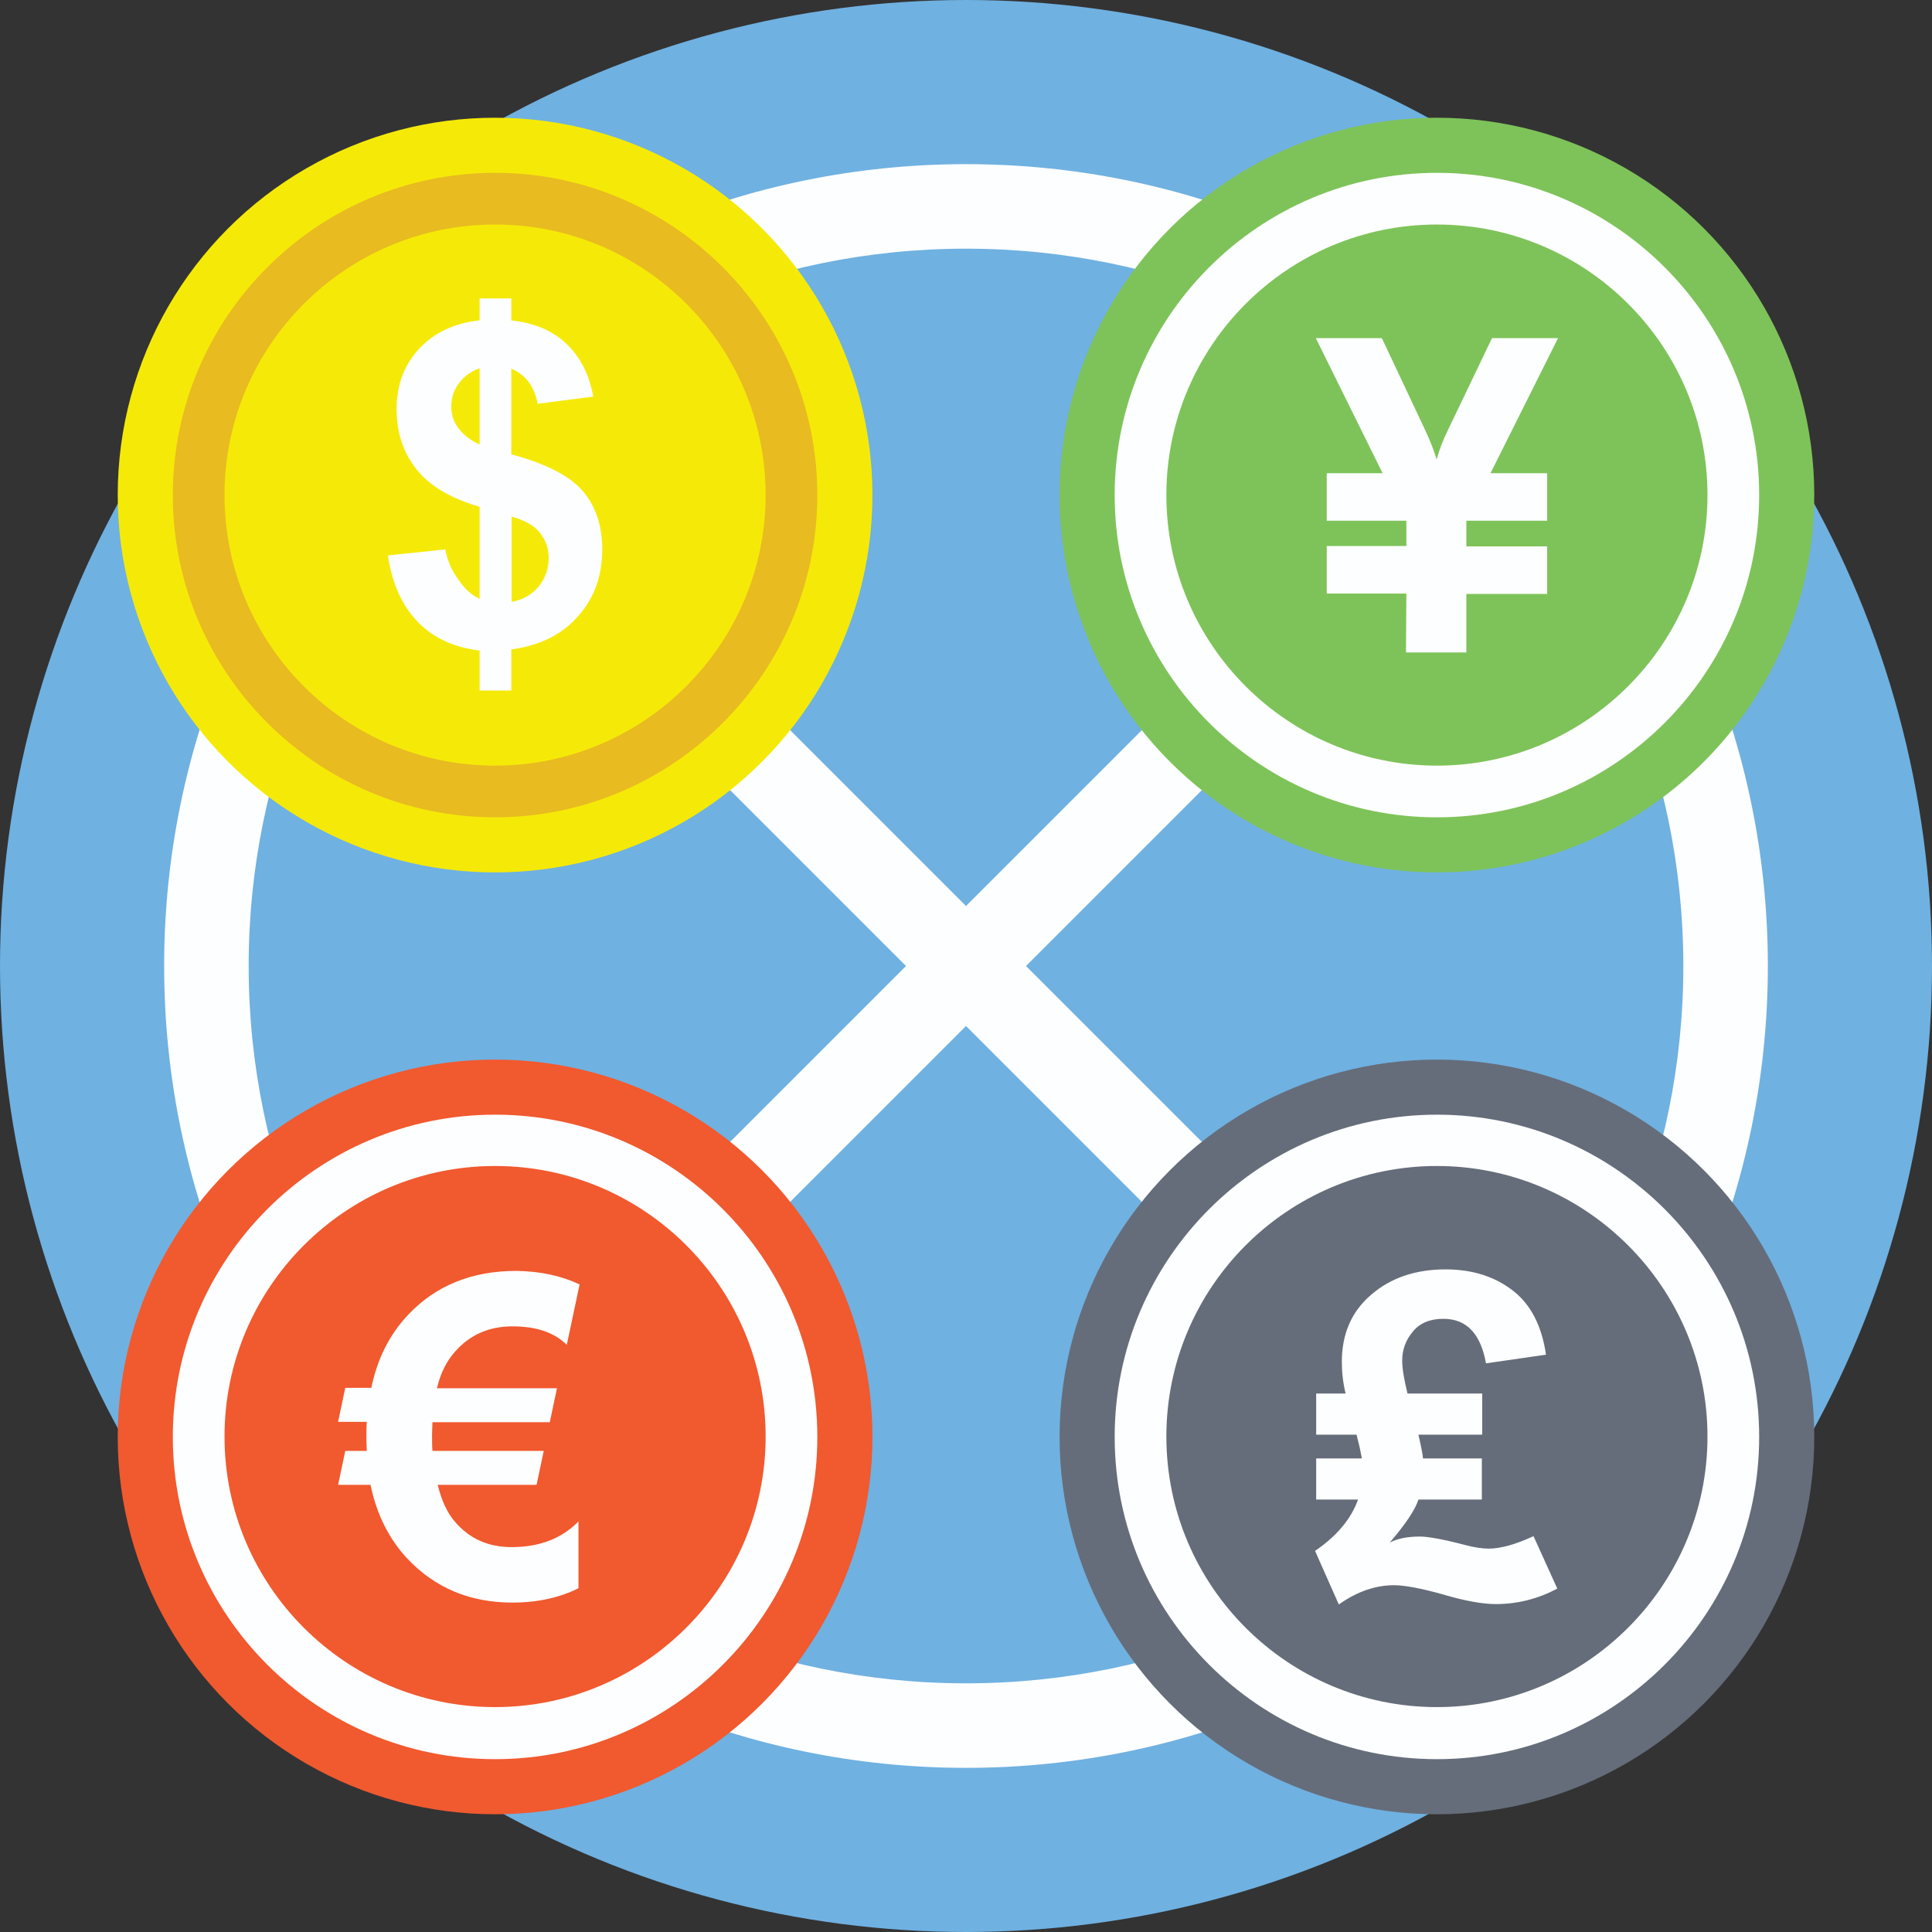<?xml version="1.0" encoding="iso-8859-1"?>
<!-- Generator: Adobe Illustrator 19.0.0, SVG Export Plug-In . SVG Version: 6.00 Build 0)  -->
<svg version="1.1" id="Capa_1" xmlns="http://www.w3.org/2000/svg" xmlns:xlink="http://www.w3.org/1999/xlink" x="0px" y="0px"
	 viewBox="0 0 512 512" style="enable-background:new 0 0 512 512;" xml:space="preserve">
<rect x="0" y="0" width="512" height="512" fill="#333333" stroke="none"/>
<circle style="fill:#6FB1E1;" cx="256" cy="256" r="256"/>
<g>
	<path style="fill:#FDFEFF;" d="M256,468.5c-117.2,0-212.5-95.3-212.5-212.5S138.8,43.5,256,43.5S468.5,138.8,468.5,256
		S373.2,468.5,256,468.5z M256,65.9C151.2,65.9,65.9,151.2,65.9,256S151.2,446.1,256,446.1S446.1,360.8,446.1,256
		S360.8,65.9,256,65.9z"/>
	<polygon style="fill:#FDFEFF;" points="358.4,169.5 342.5,153.6 256,240.1 169.5,153.6 153.6,169.5 240.1,256 153.6,342.5 
		169.5,358.4 256,271.9 342.5,358.4 358.4,342.5 271.9,256 	"/>
</g>
<circle style="fill:#F5EA07;" cx="131.2" cy="131.2" r="100"/>
<path style="fill:#E8BB20;" d="M131.2,216.6c-47.1,0-85.4-38.3-85.4-85.4s38.3-85.4,85.4-85.4s85.4,38.3,85.4,85.4
	S178.3,216.6,131.2,216.6z M131.2,59.5c-39.6,0-71.7,32.2-71.7,71.7c0,39.6,32.2,71.7,71.7,71.7s71.7-32.2,71.7-71.7
	C202.9,91.6,170.8,59.5,131.2,59.5z"/>
<path style="fill:#FDFEFF;" d="M127.1,158.7v-24.4c-7.6-2.2-13.2-5.5-16.7-9.9c-3.5-4.4-5.3-9.7-5.3-16c0-6.4,2-11.7,6-16
	s9.4-6.8,16-7.5v-5.8h8.4v5.8c6.2,0.7,11.1,2.8,14.7,6.3s6,8.1,7,13.9l-14.7,1.9c-0.9-4.6-3.2-7.7-7-9.3v22.7
	c9.3,2.5,15.6,5.8,19,9.8s5.1,9.2,5.1,15.4c0,7-2.1,12.9-6.4,17.7c-4.2,4.8-10.1,7.8-17.7,8.8V183h-8.4v-10.6
	c-6.7-0.8-12.2-3.3-16.3-7.5s-6.9-10.1-8-17.7l15.2-1.6c0.6,3.1,1.8,5.8,3.5,8C123.1,156.1,125,157.7,127.1,158.7z M127.1,97.6
	c-2.3,0.8-4.1,2.1-5.5,4s-2,3.9-2,6.2c0,2.1,0.6,4,1.9,5.7s3.1,3.2,5.6,4.3V97.6L127.1,97.6z M135.6,159.5c2.9-0.5,5.3-1.9,7.1-4
	c1.8-2.2,2.7-4.7,2.7-7.6c0-2.6-0.8-4.8-2.3-6.7s-4-3.3-7.5-4.3V159.5L135.6,159.5z"/>
<circle style="fill:#7EC359;" cx="380.8" cy="131.2" r="100"/>
<g>
	<path style="fill:#FDFEFF;" d="M380.8,216.6c-47.1,0-85.4-38.3-85.4-85.4s38.3-85.4,85.4-85.4s85.4,38.3,85.4,85.4
		C466.2,178.3,427.9,216.6,380.8,216.6z M380.8,59.5c-39.6,0-71.7,32.2-71.7,71.7c0,39.6,32.2,71.7,71.7,71.7s71.7-32.2,71.7-71.7
		C452.5,91.6,420.3,59.5,380.8,59.5z"/>
	<path style="fill:#FDFEFF;" d="M372.7,157.3h-21.1v-12.6h21.1V138h-21.1v-12.6h14.8l-17.7-35.8h17.5l11.4,24.2c1.4,3,2.5,5.7,3.1,8
		c0.7-2.5,1.7-5.2,3.1-8l11.6-24.2h17.5L395,125.4h15V138h-21.4v6.8H410v12.6h-21.4v15.5h-16L372.7,157.3L372.7,157.3z"/>
</g>
<circle style="fill:#656D7A;" cx="380.8" cy="380.8" r="100"/>
<g>
	<path style="fill:#FDFEFF;" d="M380.8,466.2c-47.1,0-85.4-38.3-85.4-85.4s38.3-85.4,85.4-85.4s85.4,38.3,85.4,85.4
		C466.2,427.9,427.9,466.2,380.8,466.2z M380.8,309c-39.6,0-71.7,32.2-71.7,71.7c0,39.6,32.2,71.7,71.7,71.7s71.7-32.2,71.7-71.7
		S420.3,309,380.8,309z"/>
	<path style="fill:#FDFEFF;" d="M359.9,397.4h-11.1v-10.9h12.1c-0.4-2.3-0.9-4.4-1.4-6.3h-10.7v-10.9h7.8c-0.7-2.9-1-5.7-1-8.4
		c0-7.4,2.6-13.4,7.8-17.8c5.2-4.5,11.8-6.7,19.7-6.7c7.1,0,13,1.9,17.8,5.6s7.7,9.4,8.8,17l-15.9,2.3c-1.4-7.8-5.1-11.8-11.3-11.8
		c-3.5,0-6.2,1.1-8.1,3.4s-2.8,4.8-2.8,7.7c0,2.1,0.5,5,1.4,8.7h19.8v10.9h-16.9c0.8,3.5,1.2,5.6,1.2,6.3h15.6v10.9h-16.8
		c-0.9,2.8-3.5,6.6-7.6,11.4c2.1-1.1,4.8-1.6,8-1.6c2.1,0,6.1,0.7,11.8,2.2c2.6,0.7,4.7,1,6.4,1c3.2,0,7.1-1.1,11.9-3.3l6.3,13.9
		c-5.1,2.7-10.5,4.1-16.3,4.1c-3.4,0-8-0.8-13.8-2.5c-6-1.7-10.4-2.5-13.2-2.5c-4.9,0-9.8,1.7-14.6,5.1l-6.3-14.2
		C354.4,407,358.1,402.4,359.9,397.4z"/>
</g>
<circle style="fill:#F1592F;" cx="131.2" cy="380.8" r="100"/>
<g>
	<path style="fill:#FDFEFF;" d="M131.2,466.2c-47.1,0-85.4-38.3-85.4-85.4s38.3-85.4,85.4-85.4s85.4,38.3,85.4,85.4
		S178.3,466.2,131.2,466.2z M131.2,309c-39.6,0-71.7,32.2-71.7,71.7c0,39.6,32.2,71.7,71.7,71.7s71.7-32.2,71.7-71.7
		S170.8,309,131.2,309z"/>
	<path style="fill:#FDFEFF;" d="M153.6,340.4l-3.4,16c-3.3-3.3-8.1-4.9-14.4-4.9s-11.4,2.3-15.3,6.8c-2.2,2.5-3.8,5.7-4.7,9.6h31.8
		l-1.9,9h-31.1c0,0.9-0.1,2-0.1,3.4s0,2.8,0.1,4.2h29.5l-1.9,9H116c1,4.1,2.5,7.4,4.5,9.7c3.9,4.6,8.9,6.8,15.1,6.8
		c7.4,0,13.3-2.3,17.7-6.8v17.7c-5,2.5-10.9,3.8-17.5,3.8c-11.3,0-20.5-3.9-27.8-11.6c-4.9-5.2-8.2-11.8-9.8-19.6h-8.6l1.9-9h5.7
		c0-0.9-0.1-1.9-0.1-3c0-1.8,0-3.3,0.1-4.7h-7.6l1.9-9h6.9c1.6-7.7,4.8-14.1,9.7-19.3c7.3-7.8,16.9-11.7,28.8-11.7
		C143.2,336.9,148.8,338.1,153.6,340.4z"/>
</g>
<g>
</g>
<g>
</g>
<g>
</g>
<g>
</g>
<g>
</g>
<g>
</g>
<g>
</g>
<g>
</g>
<g>
</g>
<g>
</g>
<g>
</g>
<g>
</g>
<g>
</g>
<g>
</g>
<g>
</g>
</svg>
